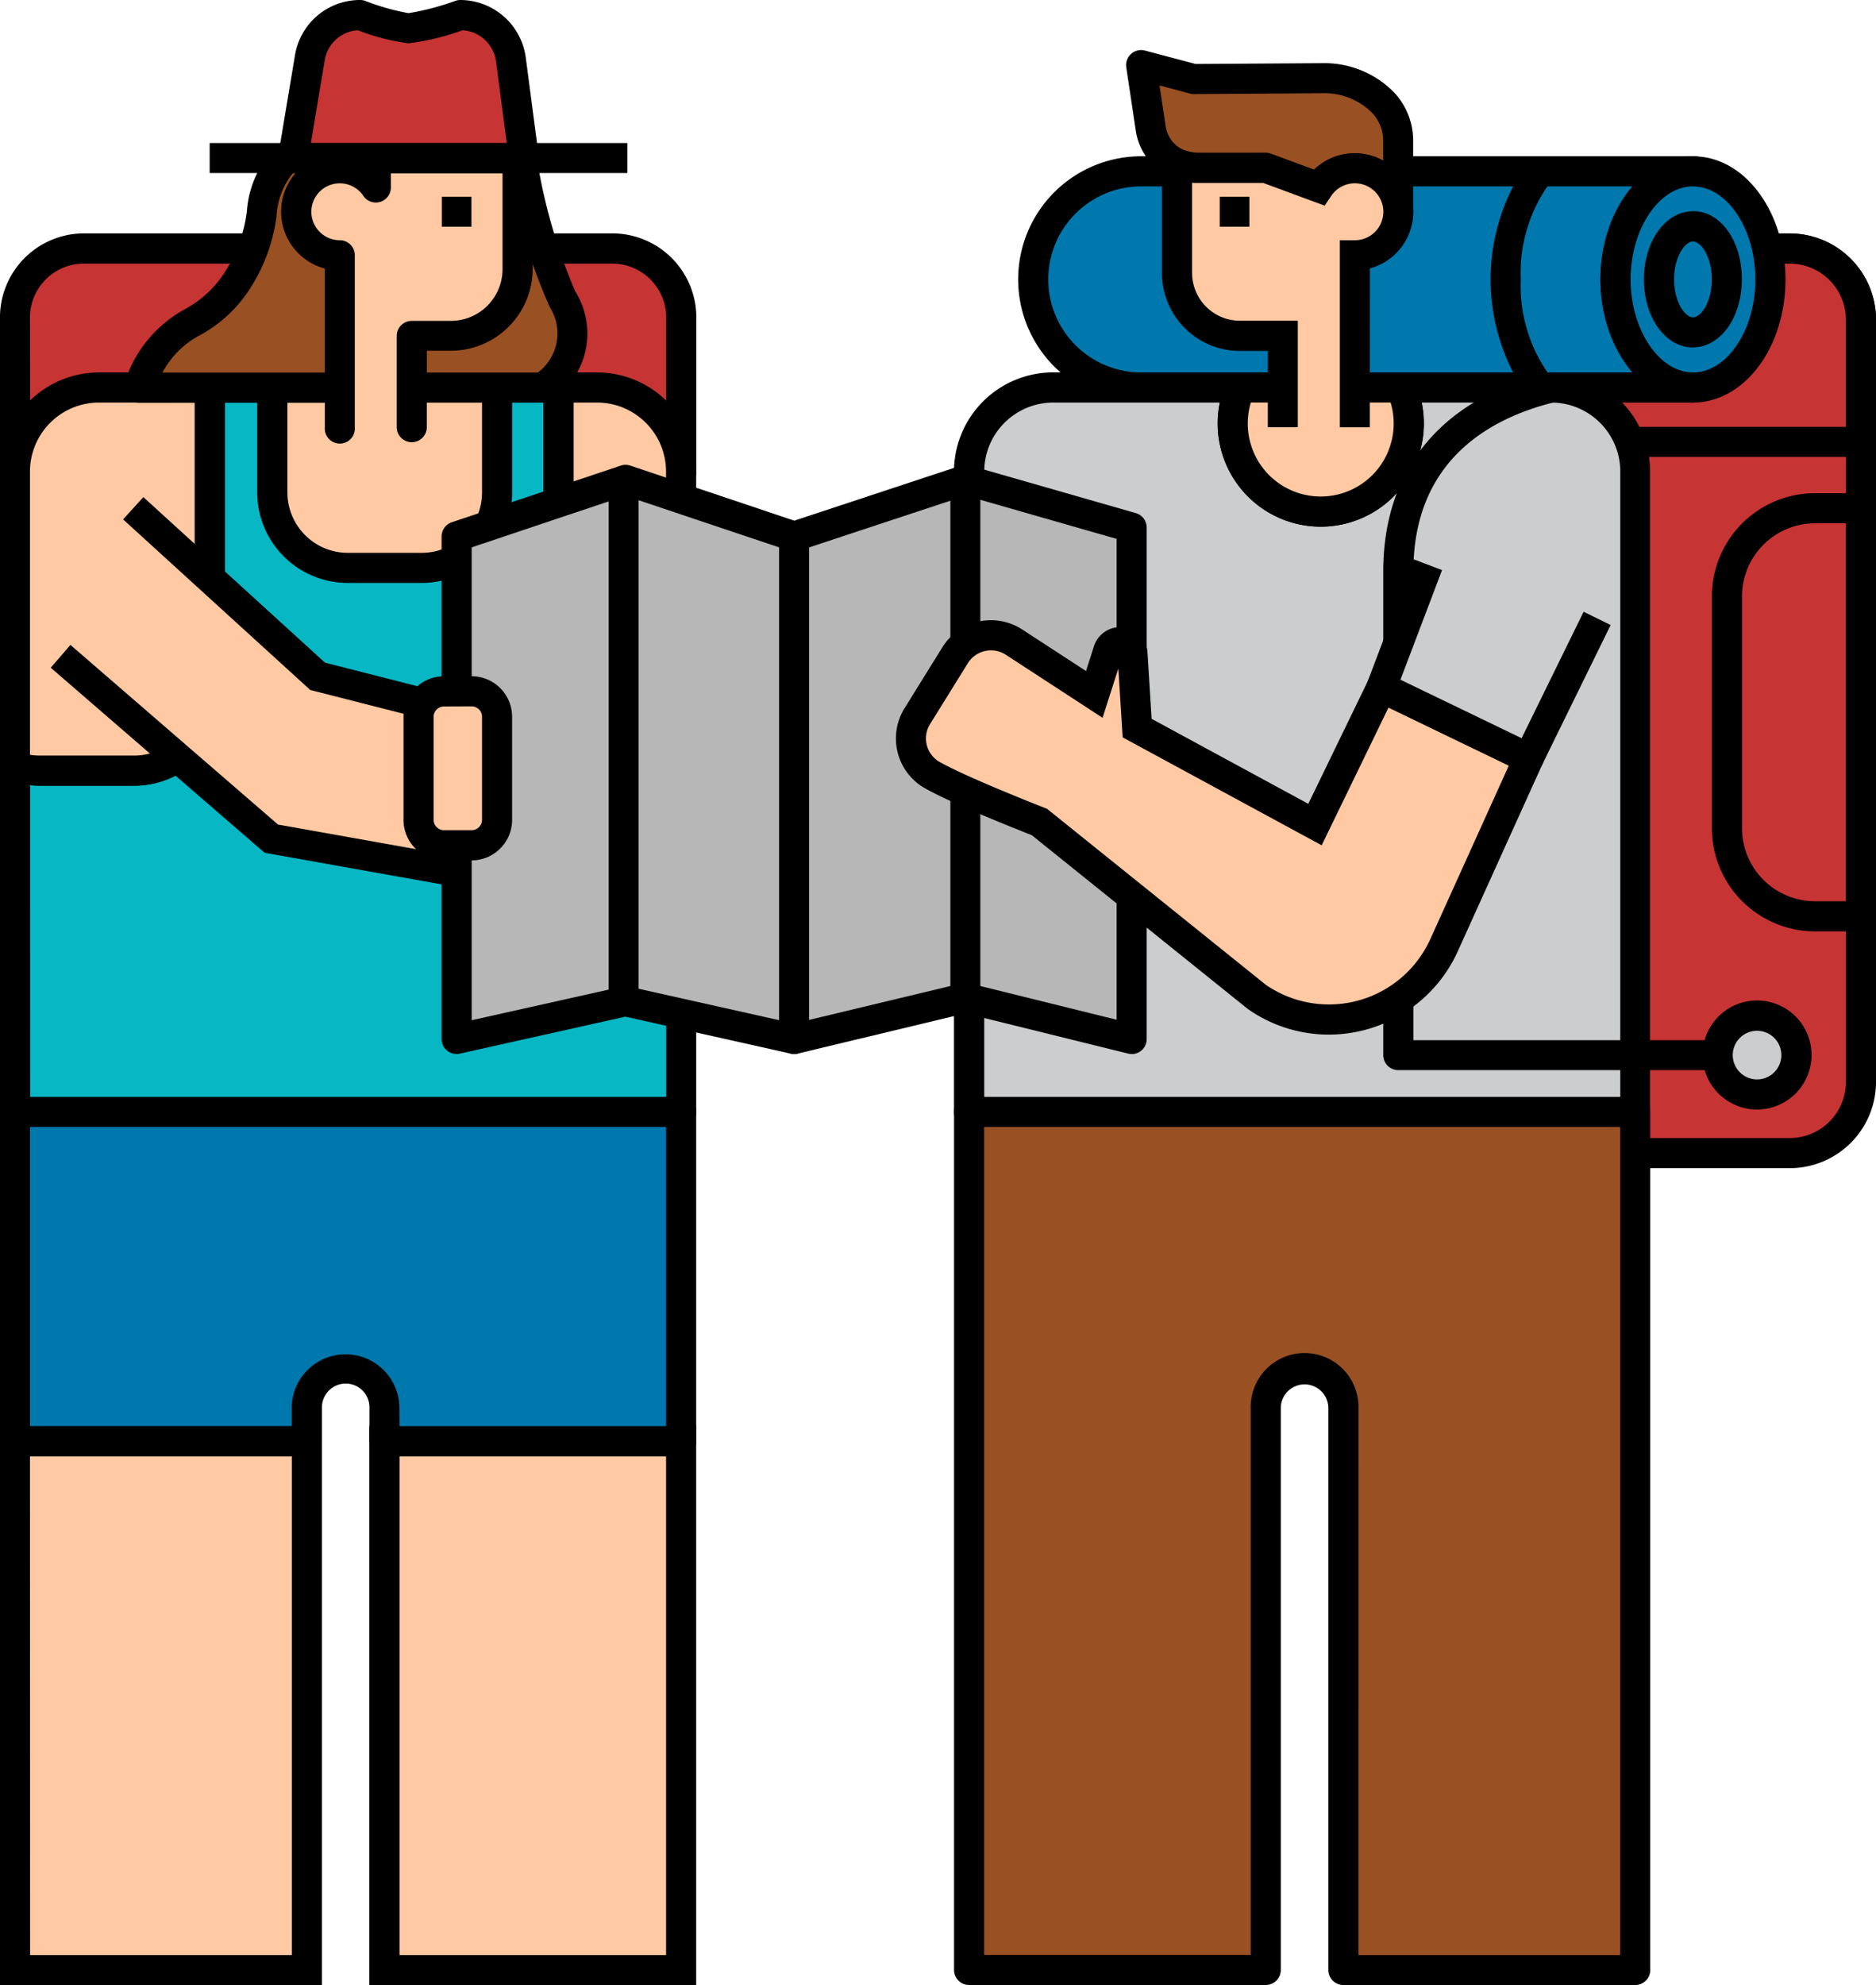<svg id="Layer_32" data-name="Layer 32" xmlns="http://www.w3.org/2000/svg" width="68.874" height="72.842" viewBox="0 0 68.874 72.842">
  <path id="Trazado_897425" data-name="Trazado 897425" d="M398.556,68.64V96.611a2.611,2.611,0,0,1-2.611,2.613H385.754a2.613,2.613,0,0,1-2.613-2.613V68.64a2.614,2.614,0,0,1,2.613-2.614h10.19A2.612,2.612,0,0,1,398.556,68.64Z" transform="translate(-330.234 -56.909)" fill="#c63434"/>
  <path id="Trazado_897426" data-name="Trazado 897426" d="M392.5,96.328H382.308a3.169,3.169,0,0,1-3.165-3.165V65.192a3.169,3.169,0,0,1,3.165-3.166H392.5a3.169,3.169,0,0,1,3.164,3.166V93.163A3.168,3.168,0,0,1,392.5,96.328Zm-10.191-33.2a2.063,2.063,0,0,0-2.06,2.062V93.163a2.063,2.063,0,0,0,2.06,2.06H392.5a2.062,2.062,0,0,0,2.059-2.06V65.192a2.063,2.063,0,0,0-2.059-2.062Z" transform="translate(-326.789 -53.461)"/>
  <path id="Trazado_897427" data-name="Trazado 897427" d="M460.615,147.145h-1.687a3.789,3.789,0,0,1-3.785-3.785v-8.509a3.789,3.789,0,0,1,3.785-3.785h1.687a.552.552,0,0,1,.552.552v14.974A.552.552,0,0,1,460.615,147.145Zm-1.687-14.974a2.683,2.683,0,0,0-2.68,2.68v8.509a2.683,2.683,0,0,0,2.68,2.68h1.135v-13.87Z" transform="translate(-392.294 -112.968)"/>
  <path id="Trazado_897428" data-name="Trazado 897428" d="M398.558,68.643v4.482H383.143V68.643a2.613,2.613,0,0,1,2.613-2.613h10.19a2.612,2.612,0,0,1,2.612,2.613Z" transform="translate(-330.236 -56.912)" fill="#c63434"/>
  <path id="Trazado_897429" data-name="Trazado 897429" d="M395.11,70.229H379.7a.552.552,0,0,1-.552-.552V65.2a3.169,3.169,0,0,1,3.166-3.165H392.5a3.168,3.168,0,0,1,3.164,3.165v4.482A.552.552,0,0,1,395.11,70.229Zm-14.862-1.1h14.31V65.2a2.062,2.062,0,0,0-2.059-2.061h-10.19a2.063,2.063,0,0,0-2.061,2.061Z" transform="translate(-326.789 -53.465)"/>
  <path id="Trazado_897430" data-name="Trazado 897430" d="M298.921,53.459H278.663a3.967,3.967,0,0,1,0-7.933h20.257c-1.57,0-2.843,1.776-2.843,3.966S297.351,53.459,298.921,53.459Z" transform="translate(-236.765 -39.24)" fill="#0078ad"/>
  <path id="Trazado_897431" data-name="Trazado 897431" d="M295.473,50.564H275.216a4.519,4.519,0,0,1,0-9.038h20.257a.552.552,0,1,1,0,1.1c-1.242,0-2.291,1.563-2.291,3.413s1.049,3.415,2.291,3.415a.552.552,0,1,1,0,1.1Zm-20.257-7.933a3.414,3.414,0,0,0,0,6.828h18.035a5.553,5.553,0,0,1,0-6.828Z" transform="translate(-233.317 -35.792)"/>
  <path id="Trazado_897432" data-name="Trazado 897432" d="M435.219,49.492c0,2.138-1.211,3.879-2.727,3.963q-.058,0-.116,0c-1.57,0-2.843-1.776-2.843-3.967s1.273-3.966,2.843-3.966q.058,0,.116,0C434.008,45.614,435.219,47.356,435.219,49.492Z" transform="translate(-370.22 -39.24)" fill="#0078ad"/>
  <path id="Trazado_897433" data-name="Trazado 897433" d="M428.927,50.564c-1.872,0-3.4-2.027-3.4-4.52s1.523-4.518,3.4-4.518q.078,0,.156.006c1.813.1,3.24,2.083,3.24,4.513s-1.427,4.413-3.249,4.515C429.031,50.562,428.98,50.564,428.927,50.564Zm0-7.933c-1.242,0-2.291,1.563-2.291,3.413s1.049,3.415,2.291,3.415l.077,0c1.225-.068,2.214-1.6,2.214-3.412s-.989-3.343-2.206-3.411Z" transform="translate(-366.772 -35.792)"/>
  <path id="Trazado_897434" data-name="Trazado 897434" d="M397.691,51.551a7.446,7.446,0,0,1,0-8.664l.83.729a5.612,5.612,0,0,0-1.114,3.6,5.612,5.612,0,0,0,1.116,3.6Z" transform="translate(-341.576 -36.965)"/>
  <path id="Trazado_897435" data-name="Trazado 897435" d="M438.9,61.156c-1.008,0-1.8-1.1-1.8-2.5s.79-2.5,1.8-2.5c.031,0,.063,0,.095,0,.967.06,1.7,1.132,1.7,2.494s-.736,2.435-1.712,2.5C438.966,61.155,438.934,61.156,438.9,61.156Zm0-3.892c-.282,0-.693.543-.693,1.393s.411,1.394.693,1.394h.016c.282-.018.677-.556.677-1.393s-.394-1.375-.677-1.392Z" transform="translate(-376.746 -48.405)"/>
  <path id="Trazado_897436" data-name="Trazado 897436" d="M28.456,68.643v5.574H4V68.643A2.533,2.533,0,0,1,6.445,66.03H26.012a2.532,2.532,0,0,1,2.444,2.613Z" transform="translate(-3.448 -56.912)" fill="#c63434"/>
  <path id="Trazado_897437" data-name="Trazado 897437" d="M25.008,71.322H.552A.552.552,0,0,1,0,70.77V65.2A3.088,3.088,0,0,1,3,62.03H22.564a3.088,3.088,0,0,1,3,3.165V70.77a.552.552,0,0,1-.553.552Zm-23.9-1.1h23.35V65.2a1.984,1.984,0,0,0-1.892-2.061H3A1.984,1.984,0,0,0,1.1,65.2Z" transform="translate(0 -53.465)"/>
  <path id="Trazado_897438" data-name="Trazado 897438" d="M282.107,106.062v23.5H257.65v-23.5a3.086,3.086,0,0,1,3.087-3.086h6.876a3.232,3.232,0,1,0,5.894,0h5.515a3.086,3.086,0,0,1,3.086,3.085Z" transform="translate(-222.072 -88.756)" fill="#cccdce"/>
  <path id="Trazado_897439" data-name="Trazado 897439" d="M278.658,126.664H254.2a.552.552,0,0,1-.552-.552v-23.5a3.643,3.643,0,0,1,3.639-3.638h6.876a.552.552,0,0,1,.5.78,2.649,2.649,0,0,0-.235,1.1,2.679,2.679,0,1,0,5.358,0,2.628,2.628,0,0,0-.236-1.1.552.552,0,0,1,.5-.781h5.515a3.642,3.642,0,0,1,3.638,3.638v23.5A.552.552,0,0,1,278.658,126.664Zm-23.9-1.1h23.352V102.614a2.536,2.536,0,0,0-2.533-2.533h-4.756a3.784,3.784,0,1,1-7.41,0h-6.118a2.537,2.537,0,0,0-2.535,2.533Z" transform="translate(-218.624 -85.309)"/>
  <path id="Trazado_897440" data-name="Trazado 897440" d="M334.207,104.3a3.231,3.231,0,1,1-6.179-1.325h5.894A3.192,3.192,0,0,1,334.207,104.3Z" transform="translate(-282.487 -88.756)" fill="#ffc9a3"/>
  <path id="Trazado_897441" data-name="Trazado 897441" d="M327.523,104.637a3.788,3.788,0,0,1-3.784-3.784,3.746,3.746,0,0,1,.333-1.552l.147-.325h6.606l.147.324a3.726,3.726,0,0,1,.335,1.553A3.789,3.789,0,0,1,327.523,104.637Zm-2.565-4.557a2.679,2.679,0,1,0,5.132,0Z" transform="translate(-279.036 -85.309)"/>
  <path id="Trazado_897442" data-name="Trazado 897442" d="M312.859,20.035v2.648a1.6,1.6,0,0,0-1.6-1.6h-.007a1.594,1.594,0,0,0-1.317.7L308,21.073h-2.542a2.637,2.637,0,0,1-.719-.16,1.7,1.7,0,0,1-.96-1.284l-.35-2.33,1.928.511,4.725-.031A2.549,2.549,0,0,1,312.859,20.035Z" transform="translate(-261.526 -14.911)" fill="#995023"/>
  <path id="Trazado_897443" data-name="Trazado 897443" d="M309.411,19.793a.552.552,0,0,1-.552-.552,1.044,1.044,0,0,0-1.91-.585.552.552,0,0,1-.649.209l-1.85-.682h-2.468a3.153,3.153,0,0,1-.9-.2l-.033-.014a2.247,2.247,0,0,1-1.272-1.7l-.35-2.329a.552.552,0,0,1,.688-.616l1.857.492,4.651-.03a3.582,3.582,0,0,1,2.545.983,2.571,2.571,0,0,1,.791,1.824V19.24a.552.552,0,0,1-.552.552Zm-7.391-2.715h2.529a.554.554,0,0,1,.191.034l1.581.584a2.143,2.143,0,0,1,2.538-.332v-.771a1.472,1.472,0,0,0-.465-1.041,2.463,2.463,0,0,0-1.76-.662l-4.725.031a.556.556,0,0,1-.145-.019l-1.116-.3.225,1.5a1.144,1.144,0,0,0,.63.858,2.072,2.072,0,0,0,.516.116Z" transform="translate(-258.078 -11.468)"/>
  <path id="Trazado_897444" data-name="Trazado 897444" d="M316.8,53.139V49.782H315.22a2.306,2.306,0,0,1-2.307-2.306V43.461a1.689,1.689,0,0,0,.719.161h2.542l1.943.717a1.594,1.594,0,0,1,1.317-.7h.007a1.6,1.6,0,0,1,0,3.194v6.311" transform="translate(-269.704 -37.46)" fill="#ffc9a3"/>
  <path id="Trazado_897445" data-name="Trazado 897445" d="M316.544,47.671h-1.1V40.808h.552a1.045,1.045,0,1,0-.867-1.629l-.242.359-2.257-.833h-2.458c-.053,0-.1,0-.153-.008v3.31a1.756,1.756,0,0,0,1.755,1.754H313.9v3.909h-1.1v-2.8h-1.028a2.862,2.862,0,0,1-2.859-2.858V37.117l.791.378a1.135,1.135,0,0,0,.488.107h2.633l1.673.617a2.149,2.149,0,1,1,2.048,3.622Z" transform="translate(-266.254 -31.992)"/>
  <path id="Trazado_897446" data-name="Trazado 897446" d="M324.3,52.285h1.088v1.1H324.3Z" transform="translate(-279.519 -45.065)"/>
  <path id="Trazado_897447" data-name="Trazado 897447" d="M282.111,295.489v31.486H271.4V306.36a1.425,1.425,0,0,0-2.851,0v20.615H257.655V295.489Z" transform="translate(-222.076 -254.686)" fill="#995023"/>
  <path id="Trazado_897448" data-name="Trazado 897448" d="M278.663,324.08H267.949a.552.552,0,0,1-.552-.552V302.912a.873.873,0,1,0-1.746,0v20.615a.552.552,0,0,1-.552.552H254.207a.552.552,0,0,1-.552-.552V292.041a.552.552,0,0,1,.552-.552h24.456a.552.552,0,0,1,.552.552v31.486A.552.552,0,0,1,278.663,324.08Zm-10.162-1.1h9.609V292.594H254.76v30.381h9.787V302.912a1.978,1.978,0,1,1,3.955,0Z" transform="translate(-218.629 -251.238)"/>
  <path id="Trazado_897449" data-name="Trazado 897449" d="M28.456,117.035v12.524H4V116.881a2.744,2.744,0,0,0,.91.154H8.377a2.769,2.769,0,0,0,2.769-2.769v-11.29H23.953v11.29a2.769,2.769,0,0,0,2.769,2.769Z" transform="translate(-3.448 -88.756)" fill="#08b7c4"/>
  <path id="Trazado_897450" data-name="Trazado 897450" d="M25.008,126.663H.552A.552.552,0,0,1,0,126.111V113.433a.552.552,0,0,1,.735-.521,2.2,2.2,0,0,0,.728.122H4.93a2.219,2.219,0,0,0,2.217-2.217V99.527a.552.552,0,0,1,.552-.552H20.506a.552.552,0,0,1,.552.552v11.29a2.219,2.219,0,0,0,2.217,2.217h1.733a.552.552,0,0,1,.552.552v12.524A.552.552,0,0,1,25.008,126.663Zm-23.9-1.1h23.35v-11.42h-1.18a3.325,3.325,0,0,1-3.322-3.321V100.08H8.251v10.738a3.325,3.325,0,0,1-3.322,3.321H1.464a3.351,3.351,0,0,1-.359-.019Z" transform="translate(0 -85.308)"/>
  <path id="Trazado_897451" data-name="Trazado 897451" d="M153,106.062v10.973h-1.733a2.769,2.769,0,0,1-2.769-2.769v-11.29h1.416A3.086,3.086,0,0,1,153,106.062Z" transform="translate(-127.994 -88.756)" fill="#ffc9a3"/>
  <path id="Trazado_897452" data-name="Trazado 897452" d="M150.107,114.14h-2.285a3.325,3.325,0,0,1-3.322-3.321V98.976h1.968a3.642,3.642,0,0,1,3.638,3.638Zm-4.5-14.059v10.738a2.219,2.219,0,0,0,2.217,2.217H149V102.614a2.536,2.536,0,0,0-2.533-2.533Z" transform="translate(-124.547 -85.309)"/>
  <path id="Trazado_897453" data-name="Trazado 897453" d="M11.147,102.976v11.29a2.769,2.769,0,0,1-2.77,2.769H4.911A2.744,2.744,0,0,1,4,116.881v-10.82a3.086,3.086,0,0,1,3.086-3.086Z" transform="translate(-3.448 -88.756)" fill="#ffc9a3"/>
  <path id="Trazado_897454" data-name="Trazado 897454" d="M4.93,114.14H1.464a3.3,3.3,0,0,1-1.093-.185A.552.552,0,0,1,0,113.434v-10.82a3.642,3.642,0,0,1,3.638-3.638H7.7a.552.552,0,0,1,.552.552v11.29A3.325,3.325,0,0,1,4.93,114.14ZM1.1,113.006a2.251,2.251,0,0,0,.358.029H4.93a2.219,2.219,0,0,0,2.217-2.217V100.081H3.638A2.536,2.536,0,0,0,1.1,102.614Z" transform="translate(0 -85.309)"/>
  <path id="Trazado_897455" data-name="Trazado 897455" d="M80.644,102.976v3.853a2.768,2.768,0,0,1-2.767,2.768H75.16a2.768,2.768,0,0,1-2.769-2.768v-3.853Z" transform="translate(-62.395 -88.756)" fill="#ffc9a3"/>
  <path id="Trazado_897456" data-name="Trazado 897456" d="M74.43,106.7H71.713a3.324,3.324,0,0,1-3.321-3.32V98.976H77.75v4.406A3.324,3.324,0,0,1,74.43,106.7ZM69.5,100.081v3.3a2.218,2.218,0,0,0,2.216,2.215H74.43a2.218,2.218,0,0,0,2.215-2.215v-3.3Z" transform="translate(-58.948 -85.309)"/>
  <path id="Trazado_897457" data-name="Trazado 897457" d="M16.118,140.5l7.736,6.692,11.4,2.032,1.973-5.011-11.676-2.979-6.769-6.167" transform="translate(-13.892 -116.417)" fill="#ffc9a3"/>
  <path id="Trazado_897458" data-name="Trazado 897458" d="M33.347,147.3,21.352,145.16,13.5,138.369l.723-.836,7.621,6.592,10.805,1.926,1.578-4.007-11.2-2.858-6.871-6.26.744-.817,6.668,6.074,12.15,3.1Z" transform="translate(-11.637 -113.867)"/>
  <path id="Trazado_897459" data-name="Trazado 897459" d="M102.233,382.956h10.891v19.408H102.233Z" transform="translate(-88.116 -330.075)" fill="#ffc9a3"/>
  <path id="Trazado_897460" data-name="Trazado 897460" d="M110.227,399.469h-12V378.956h12Zm-10.891-1.1h9.786v-18.3H99.336Z" transform="translate(-84.668 -326.627)"/>
  <path id="Trazado_897461" data-name="Trazado 897461" d="M4,382.956H14.717v19.408H4Z" transform="translate(-3.45 -330.075)" fill="#ffc9a3"/>
  <path id="Trazado_897462" data-name="Trazado 897462" d="M11.819,399.469H0V378.956H11.819Zm-10.714-1.1h9.609v-18.3H1.1Z" transform="translate(0 -326.627)"/>
  <path id="Trazado_897463" data-name="Trazado 897463" d="M28.455,295.486v12.078H17.564v-1.207a1.425,1.425,0,0,0-2.85,0v1.207H4V295.486Z" transform="translate(-3.448 -254.683)" fill="#0078ad"/>
  <path id="Trazado_897464" data-name="Trazado 897464" d="M25.007,304.669H14.117a.552.552,0,0,1-.552-.552V302.91a.873.873,0,1,0-1.745,0v1.207a.552.552,0,0,1-.552.552H.552A.552.552,0,0,1,0,304.117V292.038a.552.552,0,0,1,.552-.552H25.007a.552.552,0,0,1,.552.552v12.078A.552.552,0,0,1,25.007,304.669Zm-10.339-1.1h9.786V292.591H1.1v10.974h9.609v-.654a1.977,1.977,0,1,1,3.955,0Z" transform="translate(0 -251.236)"/>
  <path id="Trazado_897465" data-name="Trazado 897465" d="M97.152,45.526a22,22,0,0,0,1.419,4.689c1.185,1.844-.709,3.244-.709,3.244H90.4" transform="translate(-77.917 -39.24)" fill="#995023"/>
  <path id="Trazado_897466" data-name="Trazado 897466" d="M94.414,50.562H86.952a.552.552,0,1,1,0-1.1h7.263a1.791,1.791,0,0,0,.443-2.393,21.211,21.211,0,0,1-1.5-4.879.552.552,0,1,1,1.083-.217,20.483,20.483,0,0,0,1.342,4.5,2.924,2.924,0,0,1-.846,3.987.553.553,0,0,1-.328.108Z" transform="translate(-74.469 -35.791)"/>
  <path id="Trazado_897467" data-name="Trazado 897467" d="M36.89,48.986c1.151-2.835,2.317-1.881,3.67-4.012,1.321-2.084.366-3.289,1.995-4.637l1.455.626a1.6,1.6,0,0,0,.263,3.171l.006,4.852Z" transform="translate(-31.796 -34.767)" fill="#995023"/>
  <path id="Trazado_897468" data-name="Trazado 897468" d="M33.444,46.1a.552.552,0,0,1-.512-.759,4.662,4.662,0,0,1,2.206-2.671,3.97,3.97,0,0,0,1.51-1.43,5.29,5.29,0,0,0,.768-2.186,3.673,3.673,0,0,1,1.341-2.581.552.552,0,0,1,.571-.082l1.455.626a.552.552,0,0,1-.128,1.052,1.044,1.044,0,0,0,.173,2.074.552.552,0,0,1,.552.552l.006,4.851a.552.552,0,0,1-.552.552Zm5.773-8.554a2.7,2.7,0,0,0-.713,1.693,6.4,6.4,0,0,1-.924,2.592,5.017,5.017,0,0,1-1.867,1.78,3.3,3.3,0,0,0-1.4,1.384h5.967l0-3.819a2.152,2.152,0,0,1-.974-3.594Z" transform="translate(-28.35 -31.323)"/>
  <path id="Trazado_897469" data-name="Trazado 897469" d="M80.394,51.9V45.587a1.6,1.6,0,0,1-.263-3.171,1.555,1.555,0,0,1,.263-.022,1.6,1.6,0,0,1,1.324.7V42.022h5.2v4.066a2.454,2.454,0,0,1-2.453,2.454H83.034V51.9" transform="translate(-67.916 -36.219)" fill="#ffc9a3"/>
  <path id="Trazado_897470" data-name="Trazado 897470" d="M79.588,49a.552.552,0,0,1-.552-.552V45.1a.552.552,0,0,1,.552-.552h1.433a1.9,1.9,0,0,0,1.9-1.9V39.128h-4.1v.524a.552.552,0,0,1-1.01.309,1.044,1.044,0,0,0-.866-.461,1.009,1.009,0,0,0-.17.014,1.044,1.044,0,0,0,.17,2.074.552.552,0,0,1,.552.552v6.312a.552.552,0,1,1-1.1,0V42.62a2.149,2.149,0,0,1,.2-4.2,2.1,2.1,0,0,1,.354-.029,2.147,2.147,0,0,1,.773.144.552.552,0,0,1,.551-.515h5.2a.552.552,0,0,1,.552.552v4.065a3.01,3.01,0,0,1-3.006,3.007H80.14v2.8A.552.552,0,0,1,79.588,49Z" transform="translate(-64.471 -32.773)"/>
  <path id="Trazado_897471" data-name="Trazado 897471" d="M117.462,52.285h1.088v1.1h-1.088Z" transform="translate(-101.242 -45.065)"/>
  <path id="Trazado_897472" data-name="Trazado 897472" d="M86.392,9.25H77.916l.616-3.686A1.873,1.873,0,0,1,80.379,4a9.4,9.4,0,0,0,1.775.483A10.685,10.685,0,0,0,84.06,4a1.873,1.873,0,0,1,1.856,1.628Z" transform="translate(-67.157 -3.448)" fill="#c63434"/>
  <path id="Trazado_897473" data-name="Trazado 897473" d="M82.945,6.355H74.468a.552.552,0,0,1-.545-.643l.616-3.686A2.418,2.418,0,0,1,76.932,0a.555.555,0,0,1,.188.033,8.545,8.545,0,0,0,1.587.45A9.564,9.564,0,0,0,80.434.029.552.552,0,0,1,80.611,0a2.432,2.432,0,0,1,2.4,2.109l.477,3.622a.552.552,0,0,1-.548.624Zm-7.824-1.1h7.194l-.394-3a1.325,1.325,0,0,0-1.227-1.146,9.146,9.146,0,0,1-1.987.481,8.007,8.007,0,0,1-1.863-.481,1.316,1.316,0,0,0-1.214,1.1Z" transform="translate(-63.709)"/>
  <path id="Trazado_897474" data-name="Trazado 897474" d="M55.751,38.023H71.088v1.1H55.751Z" transform="translate(-48.053 -32.773)"/>
  <path id="Trazado_897475" data-name="Trazado 897475" d="M146.184,129.277v18.768l-6.1-1.508-6.288,1.508-1.37-.306-.387-.087-.712-.159-3.726-.832-6.2,1.384V129.606l6.2-2.078,6.2,2.078,6.288-2.078Z" transform="translate(-104.638 -109.918)" fill="#b7b7b7"/>
  <path id="Trazado_897476" data-name="Trazado 897476" d="M142.736,145.148a.548.548,0,0,1-.133-.016l-5.972-1.475-6.157,1.478a.555.555,0,0,1-.249,0l-6.075-1.357-6.075,1.357a.552.552,0,0,1-.673-.539V126.159a.552.552,0,0,1,.377-.524l6.2-2.078a.554.554,0,0,1,.351,0l6.021,2.02,6.113-2.02a.551.551,0,0,1,.325-.006l6.1,1.749a.552.552,0,0,1,.4.531V144.6a.552.552,0,0,1-.552.552Zm-18.586-2.489a.557.557,0,0,1,.121.014l6.07,1.357,6.164-1.478a.552.552,0,0,1,.261,0l5.418,1.339V126.245l-5.539-1.587-6.126,2.025a.552.552,0,0,1-.349,0l-6.02-2.019-5.643,1.893v17.352l5.523-1.234a.556.556,0,0,1,.121-.013Z" transform="translate(-101.19 -106.471)"/>
  <path id="Trazado_897477" data-name="Trazado 897477" d="M253.224,143.641a.552.552,0,0,1-.552-.552V124.08a.552.552,0,0,1,1.1,0v19.008A.552.552,0,0,1,253.224,143.641Z" transform="translate(-217.781 -106.471)"/>
  <path id="Trazado_897478" data-name="Trazado 897478" d="M207.688,159a.552.552,0,0,1-.552-.552v-18.3a.552.552,0,1,1,1.1,0v18.3A.552.552,0,0,1,207.688,159Z" transform="translate(-178.533 -120.323)"/>
  <path id="Trazado_897479" data-name="Trazado 897479" d="M162.373,143.641a.552.552,0,0,1-.552-.552V124.08a.552.552,0,0,1,1.1,0v19.008A.552.552,0,0,1,162.373,143.641Z" transform="translate(-139.476 -106.471)"/>
  <path id="Trazado_897480" data-name="Trazado 897480" d="M380.026,124.677H368.3a.552.552,0,0,1-.552-.552V106.377c0-3.748,2.144-6.336,6.038-7.287l.262,1.073c-2.37.579-5.195,2.127-5.195,6.214v17.2h11.177Z" transform="translate(-316.964 -85.407)"/>
  <circle id="Elipse_12120" data-name="Elipse 12120" cx="1.444" cy="1.444" r="1.444" transform="translate(63.063 37.274)" fill="#cccdce"/>
  <path id="Trazado_897481" data-name="Trazado 897481" d="M454.681,269.922a2,2,0,1,1,2-2,2,2,0,0,1-2,2Zm0-2.888a.892.892,0,1,0,.892.892A.892.892,0,0,0,454.681,267.034Z" transform="translate(-390.174 -229.208)"/>
  <path id="Trazado_897482" data-name="Trazado 897482" d="M264.866,173.309l-3.1,6.853a4.64,4.64,0,0,1-6.873,1.9l-7.985-6.42s-2.829-1.1-3.928-1.717a1.547,1.547,0,0,1-.557-2.165l1.39-2.239a1.547,1.547,0,0,1,2.159-.481l2.95,1.919.512-1.6a.457.457,0,0,1,.89.084l.173,2.753,6.529,3.54,2.442-5.032Z" transform="translate(-208.747 -145.48)" fill="#ffc9a3"/>
  <path id="Trazado_897483" data-name="Trazado 897483" d="M254.088,180a5.178,5.178,0,0,1-2.955-.927l-.031-.023-7.918-6.367c-.479-.188-2.89-1.143-3.918-1.719a2.1,2.1,0,0,1-.756-2.939l1.39-2.239a2.1,2.1,0,0,1,2.93-.653l2.343,1.525.292-.911a1.01,1.01,0,0,1,1.964.186l0,.032.153,2.447,5.752,3.119,2.43-5.008,6.38,3.079-3.324,7.344A5.2,5.2,0,0,1,254.088,180Zm-2.31-1.825a4.087,4.087,0,0,0,6.038-1.684l2.879-6.362-4.416-2.132-2.454,5.056-7.306-3.961-.159-2.527-.579,1.809-3.556-2.316a1,1,0,0,0-1.388.309l-1.39,2.239a.994.994,0,0,0,.358,1.392c1.053.59,3.83,1.673,3.858,1.685l.079.031Z" transform="translate(-205.302 -142.034)"/>
  <path id="Trazado_897484" data-name="Trazado 897484" d="M375.234,152.072l-2.518,5.133-5.4-2.606,1.706-4.5" transform="translate(-316.596 -129.376)" fill="#cccdce"/>
  <path id="Trazado_897485" data-name="Trazado 897485" d="M369.267,156.533a.548.548,0,0,1-.24-.055l-5.4-2.605a.552.552,0,0,1-.276-.693l1.706-4.5,1.033.392-1.527,4.022,4.448,2.147,2.277-4.64.992.487-2.518,5.132A.552.552,0,0,1,369.267,156.533Z" transform="translate(-313.148 -128.152)"/>
  <rect id="Rectángulo_405184" data-name="Rectángulo 405184" width="2.882" height="5.649" rx="1.441" transform="translate(15.367 25.372)" fill="#ffc9a3"/>
  <path id="Trazado_897486" data-name="Trazado 897486" d="M109.784,186.491h-1.012A1.489,1.489,0,0,1,107.284,185v-3.779a1.489,1.489,0,0,1,1.488-1.488h1.012a1.489,1.489,0,0,1,1.487,1.488V185A1.489,1.489,0,0,1,109.784,186.491Zm-1.012-5.649a.383.383,0,0,0-.383.383V185a.383.383,0,0,0,.383.383h1.012a.383.383,0,0,0,.383-.383v-3.779a.383.383,0,0,0-.383-.383Z" transform="translate(-92.47 -154.918)"/>
</svg>

